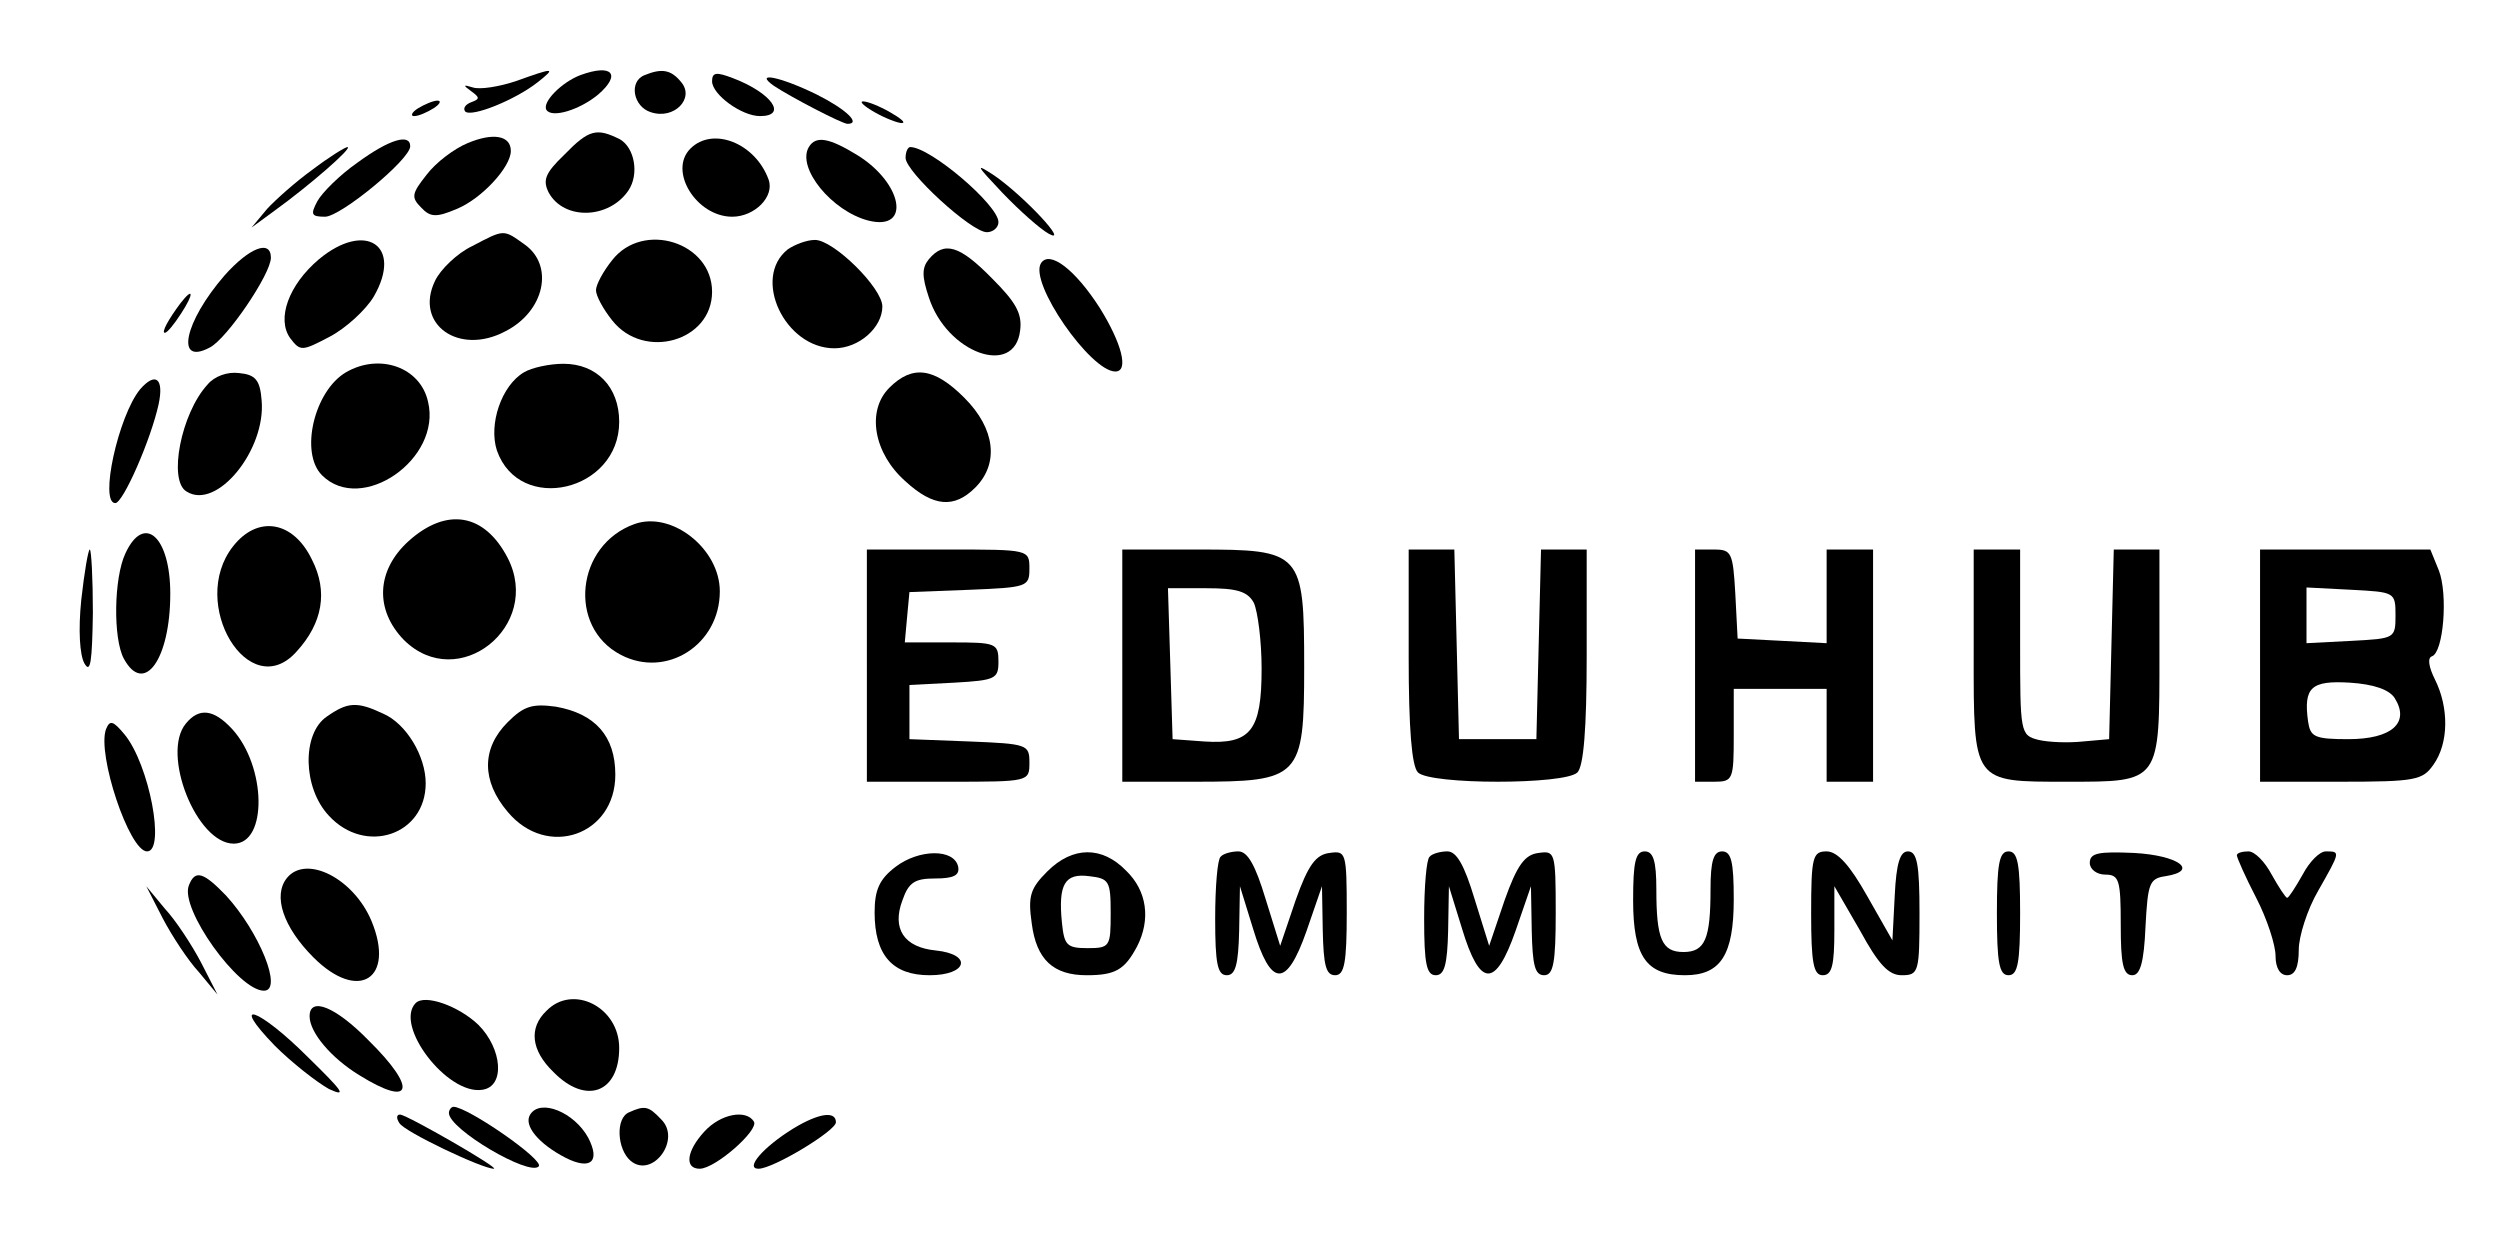 <?xml version="1.0" standalone="no"?>
<!DOCTYPE svg PUBLIC "-//W3C//DTD SVG 20010904//EN"
 "http://www.w3.org/TR/2001/REC-SVG-20010904/DTD/svg10.dtd">
<svg version="1.0" xmlns="http://www.w3.org/2000/svg"
 width="323pt" height="160pt" viewBox="0 0 323 160"
 preserveAspectRatio="xMidYMid meet">

<g transform="translate(0,160) scale(0.1,-0.1)"
fill="#000000" stroke="none">
<path d="M666 1495 c-21 -7 -46 -11 -55 -8 -13 4 -13 3 -2 -5 11 -8 11 -10 0
-14 -8 -3 -11 -8 -8 -12 8 -8 65 15 94 38 24 19 21 19 -29 1z"/>
<path d="M750 1503 c-24 -9 -50 -35 -44 -45 7 -11 43 0 67 20 30 26 18 40 -23
25z"/>
<path d="M833 1503 c-21 -8 -15 -41 8 -48 30 -10 57 18 39 39 -13 16 -25 18
-47 9z"/>
<path d="M920 1495 c0 -17 38 -45 62 -45 36 0 15 30 -35 49 -21 8 -27 8 -27
-4z"/>
<path d="M1000 1489 c21 -14 88 -49 95 -49 18 0 -2 19 -40 38 -47 23 -82 30
-55 11z"/>
<path d="M540 1460 c-8 -5 -10 -10 -5 -10 6 0 17 5 25 10 8 5 11 10 5 10 -5 0
-17 -5 -25 -10z"/>
<path d="M1130 1455 c14 -8 30 -14 35 -14 6 0 -1 6 -15 14 -14 8 -29 14 -35
14 -5 0 1 -6 15 -14z"/>
<path d="M604 1415 c-17 -7 -41 -25 -53 -41 -19 -24 -20 -29 -7 -42 12 -13 20
-13 46 -2 32 13 70 54 70 75 0 20 -23 24 -56 10z"/>
<path d="M729 1400 c-25 -24 -28 -33 -20 -49 20 -36 78 -34 103 3 14 21 8 55
-11 66 -30 15 -40 13 -72 -20z"/>
<path d="M462 1390 c-23 -16 -46 -39 -52 -50 -9 -17 -8 -20 10 -20 20 0 110
74 110 91 0 17 -27 9 -68 -21z"/>
<path d="M892 1408 c-29 -29 8 -88 54 -88 29 0 55 26 47 48 -17 47 -72 69
-101 40z"/>
<path d="M1045 1410 c-16 -27 30 -83 77 -95 56 -14 44 49 -15 85 -36 22 -53
25 -62 10z"/>
<path d="M404 1381 c-21 -15 -48 -39 -59 -51 l-20 -24 30 22 c43 31 101 81 94
82 -3 0 -24 -13 -45 -29z"/>
<path d="M1170 1396 c0 -18 85 -96 105 -96 8 0 15 6 15 13 0 22 -88 97 -114
97 -3 0 -6 -6 -6 -14z"/>
<path d="M1295 1351 c22 -23 49 -47 60 -53 27 -15 -30 47 -70 75 -26 17 -24
14 10 -22z"/>
<path d="M610 1282 c-19 -9 -41 -30 -48 -45 -27 -56 31 -97 91 -65 51 26 63
85 25 112 -28 20 -26 20 -68 -2z"/>
<path d="M412 1265 c-39 -33 -55 -77 -37 -102 13 -17 15 -17 51 2 21 11 47 35
57 52 38 66 -11 98 -71 48z"/>
<path d="M791 1264 c-12 -15 -21 -32 -21 -39 0 -7 9 -24 21 -39 41 -52 129
-27 129 37 0 64 -89 92 -129 41z"/>
<path d="M1018 1278 c-47 -37 -4 -128 60 -128 32 0 62 27 62 54 0 24 -63 86
-87 86 -11 0 -26 -6 -35 -12z"/>
<path d="M290 1244 c-52 -60 -64 -117 -19 -93 22 11 79 95 79 116 0 24 -28 13
-60 -23z"/>
<path d="M1200 1265 c-9 -11 -9 -22 0 -49 23 -72 111 -104 118 -43 3 22 -6 37
-36 67 -42 43 -62 49 -82 25z"/>
<path d="M1345 1260 c-16 -25 64 -140 96 -140 18 0 8 37 -20 82 -32 50 -65 75
-76 58z"/>
<path d="M233 1208 c-15 -20 -25 -38 -20 -38 3 0 12 11 21 25 17 26 16 35 -1
13z"/>
<path d="M447 1119 c-41 -24 -60 -104 -31 -133 51 -51 155 21 137 95 -10 45
-63 63 -106 38z"/>
<path d="M677 1119 c-29 -17 -46 -67 -35 -101 29 -83 158 -53 158 37 0 45 -29
75 -72 75 -18 0 -41 -5 -51 -11z"/>
<path d="M268 1103 c-34 -37 -51 -124 -27 -138 39 -25 103 54 97 118 -2 26 -8
33 -29 35 -15 2 -32 -4 -41 -15z"/>
<path d="M1149 1099 c-30 -30 -20 -85 21 -121 36 -33 63 -35 90 -8 31 31 26
76 -14 116 -39 39 -67 43 -97 13z"/>
<path d="M181 1097 c-28 -34 -53 -147 -32 -147 10 0 46 82 56 128 7 33 -4 42
-24 19z"/>
<path d="M528 901 c-42 -38 -44 -89 -6 -128 70 -69 179 18 134 106 -30 58 -79
66 -128 22z"/>
<path d="M820 923 c-76 -27 -87 -133 -18 -169 59 -31 128 13 128 82 0 55 -62
104 -110 87z"/>
<path d="M301 894 c-58 -74 21 -204 82 -136 34 37 41 78 20 119 -24 50 -70 58
-102 17z"/>
<path d="M162 885 c-15 -32 -16 -110 -2 -136 26 -48 60 -1 60 84 0 74 -34 104
-58 52z"/>
<path d="M105 825 c-4 -39 -2 -71 4 -82 8 -14 10 2 11 65 0 45 -2 82 -4 82 -2
0 -7 -29 -11 -65z"/>
<path d="M1120 740 l0 -150 105 0 c105 0 105 0 105 25 0 23 -3 24 -77 27 l-78
3 0 35 0 35 58 3 c53 3 57 5 57 27 0 24 -3 25 -61 25 l-60 0 3 33 3 32 78 3
c74 3 77 4 77 27 0 25 0 25 -105 25 l-105 0 0 -150z"/>
<path d="M1450 740 l0 -150 94 0 c136 0 141 5 141 148 0 149 -3 152 -137 152
l-98 0 0 -150z m170 81 c5 -11 10 -49 10 -85 0 -80 -14 -98 -74 -94 l-41 3 -3
98 -3 97 50 0 c39 0 53 -4 61 -19z"/>
<path d="M1820 752 c0 -94 4 -142 12 -150 16 -16 190 -16 206 0 8 8 12 56 12
150 l0 138 -30 0 -29 0 -3 -122 -3 -123 -50 0 -50 0 -3 123 -3 122 -29 0 -30
0 0 -138z"/>
<path d="M2190 740 l0 -150 25 0 c24 0 25 3 25 60 l0 60 60 0 60 0 0 -60 0
-60 30 0 30 0 0 150 0 150 -30 0 -30 0 0 -60 0 -61 -57 3 -58 3 -3 58 c-3 53
-5 57 -27 57 l-25 0 0 -150z"/>
<path d="M2550 756 c0 -168 -2 -166 120 -166 122 0 120 -2 120 166 l0 134 -30
0 -29 0 -3 -122 -3 -123 -34 -3 c-19 -2 -44 -1 -57 2 -24 6 -24 9 -24 126 l0
120 -30 0 -30 0 0 -134z"/>
<path d="M2920 740 l0 -150 104 0 c97 0 106 2 120 22 20 28 20 74 2 110 -8 16
-10 28 -4 30 15 5 21 80 9 111 l-11 27 -110 0 -110 0 0 -150z m175 65 c0 -30
-1 -30 -57 -33 l-58 -3 0 36 0 36 58 -3 c56 -3 57 -3 57 -33z m-1 -107 c20
-32 -4 -53 -60 -53 -44 0 -49 3 -52 23 -6 44 4 53 54 50 31 -2 51 -9 58 -20z"/>
<path d="M422 674 c-32 -22 -31 -92 3 -128 47 -51 125 -25 125 42 0 35 -25 77
-55 90 -34 16 -46 15 -73 -4z"/>
<path d="M656 667 c-34 -34 -34 -76 0 -116 51 -61 139 -30 139 48 0 50 -26 79
-77 88 -30 4 -41 1 -62 -20z"/>
<path d="M240 665 c-32 -39 14 -155 62 -155 44 0 42 100 -2 148 -24 26 -43 28
-60 7z"/>
<path d="M137 658 c-12 -32 30 -158 53 -158 24 0 3 112 -29 151 -15 18 -19 19
-24 7z"/>
<path d="M1157 480 c-21 -16 -27 -30 -27 -59 0 -55 23 -81 71 -81 49 0 56 27
8 32 -41 4 -57 28 -43 65 8 23 16 28 42 28 24 0 32 4 30 15 -5 24 -51 23 -81
0z"/>
<path d="M1353 474 c-22 -22 -25 -32 -20 -67 6 -47 28 -67 71 -67 37 0 49 7
65 37 18 35 13 72 -14 98 -31 32 -69 32 -102 -1z m82 -54 c0 -43 -1 -45 -30
-45 -27 0 -30 4 -33 33 -5 50 4 64 35 60 26 -3 28 -6 28 -48z"/>
<path d="M1577 493 c-4 -3 -7 -39 -7 -80 0 -58 3 -73 15 -73 11 0 15 13 16 58
l1 57 17 -55 c23 -76 43 -77 69 -3 l20 58 1 -57 c1 -45 4 -58 16 -58 12 0 15
16 15 81 0 78 -1 80 -22 77 -18 -2 -28 -16 -44 -61 l-20 -59 -19 61 c-13 43
-23 61 -35 61 -9 0 -20 -3 -23 -7z"/>
<path d="M1847 493 c-4 -3 -7 -39 -7 -80 0 -58 3 -73 15 -73 11 0 15 13 16 58
l1 57 17 -55 c23 -76 43 -77 69 -3 l20 58 1 -57 c1 -45 4 -58 16 -58 12 0 15
16 15 81 0 78 -1 80 -22 77 -18 -2 -28 -16 -44 -61 l-20 -59 -19 61 c-13 43
-23 61 -35 61 -9 0 -20 -3 -23 -7z"/>
<path d="M2110 437 c0 -73 17 -97 67 -97 46 0 63 26 63 98 0 48 -3 62 -15 62
-11 0 -15 -12 -15 -49 0 -64 -7 -81 -35 -81 -28 0 -35 17 -35 81 0 37 -4 49
-15 49 -12 0 -15 -14 -15 -63z"/>
<path d="M2340 420 c0 -64 3 -80 15 -80 12 0 15 13 15 58 l0 57 33 -57 c24
-44 37 -58 54 -58 22 0 23 4 23 80 0 63 -3 80 -15 80 -10 0 -15 -15 -17 -57
l-3 -58 -33 58 c-22 39 -38 57 -52 57 -18 0 -20 -7 -20 -80z"/>
<path d="M2580 420 c0 -64 3 -80 15 -80 12 0 15 16 15 80 0 64 -3 80 -15 80
-12 0 -15 -16 -15 -80z"/>
<path d="M2700 485 c0 -8 9 -15 20 -15 18 0 20 -7 20 -65 0 -50 3 -65 15 -65
10 0 15 16 17 63 3 56 5 62 26 65 44 7 16 27 -41 30 -46 2 -57 0 -57 -13z"/>
<path d="M2890 495 c0 -3 11 -28 25 -55 14 -27 25 -61 25 -75 0 -16 6 -25 15
-25 10 0 15 10 15 33 0 17 11 52 25 76 29 51 29 51 10 51 -8 0 -21 -13 -30
-30 -9 -16 -18 -30 -20 -30 -2 0 -11 14 -20 30 -9 17 -22 30 -30 30 -8 0 -15
-2 -15 -5z"/>
<path d="M371 466 c-19 -23 -5 -64 34 -103 58 -58 106 -28 75 47 -23 55 -84
86 -109 56z"/>
<path d="M244 456 c-12 -30 64 -136 97 -136 25 0 -6 76 -49 123 -29 30 -40 34
-48 13z"/>
<path d="M210 414 c12 -23 33 -55 47 -70 l24 -29 -21 41 c-12 23 -33 55 -47
70 l-24 29 21 -41z"/>
<path d="M537 304 c-28 -29 41 -119 86 -112 30 4 26 53 -5 84 -25 24 -69 40
-81 28z"/>
<path d="M706 294 c-23 -22 -20 -51 9 -79 42 -43 85 -27 85 31 0 53 -60 83
-94 48z"/>
<path d="M400 287 c0 -21 28 -54 64 -76 69 -43 76 -18 12 45 -42 43 -76 57
-76 31z"/>
<path d="M355 249 c22 -22 54 -47 70 -56 24 -11 18 -3 -27 41 -64 64 -103 77
-43 15z"/>
<path d="M580 162 c0 -21 104 -82 116 -69 8 8 -92 77 -110 77 -3 0 -6 -4 -6
-8z"/>
<path d="M685 160 c-9 -14 11 -38 46 -56 32 -16 45 -5 29 26 -18 33 -62 51
-75 30z"/>
<path d="M813 163 c-18 -7 -16 -48 2 -63 28 -23 66 28 39 54 -16 17 -21 18
-41 9z"/>
<path d="M516 149 c6 -11 107 -59 122 -59 9 0 -111 69 -121 70 -5 0 -5 -5 -1
-11z"/>
<path d="M910 138 c-23 -25 -26 -48 -6 -48 20 0 77 50 70 61 -10 16 -43 10
-64 -13z"/>
<path d="M1025 142 c-39 -24 -63 -52 -45 -52 19 0 100 49 100 60 0 15 -22 12
-55 -8z"/>
</g>
</svg>
